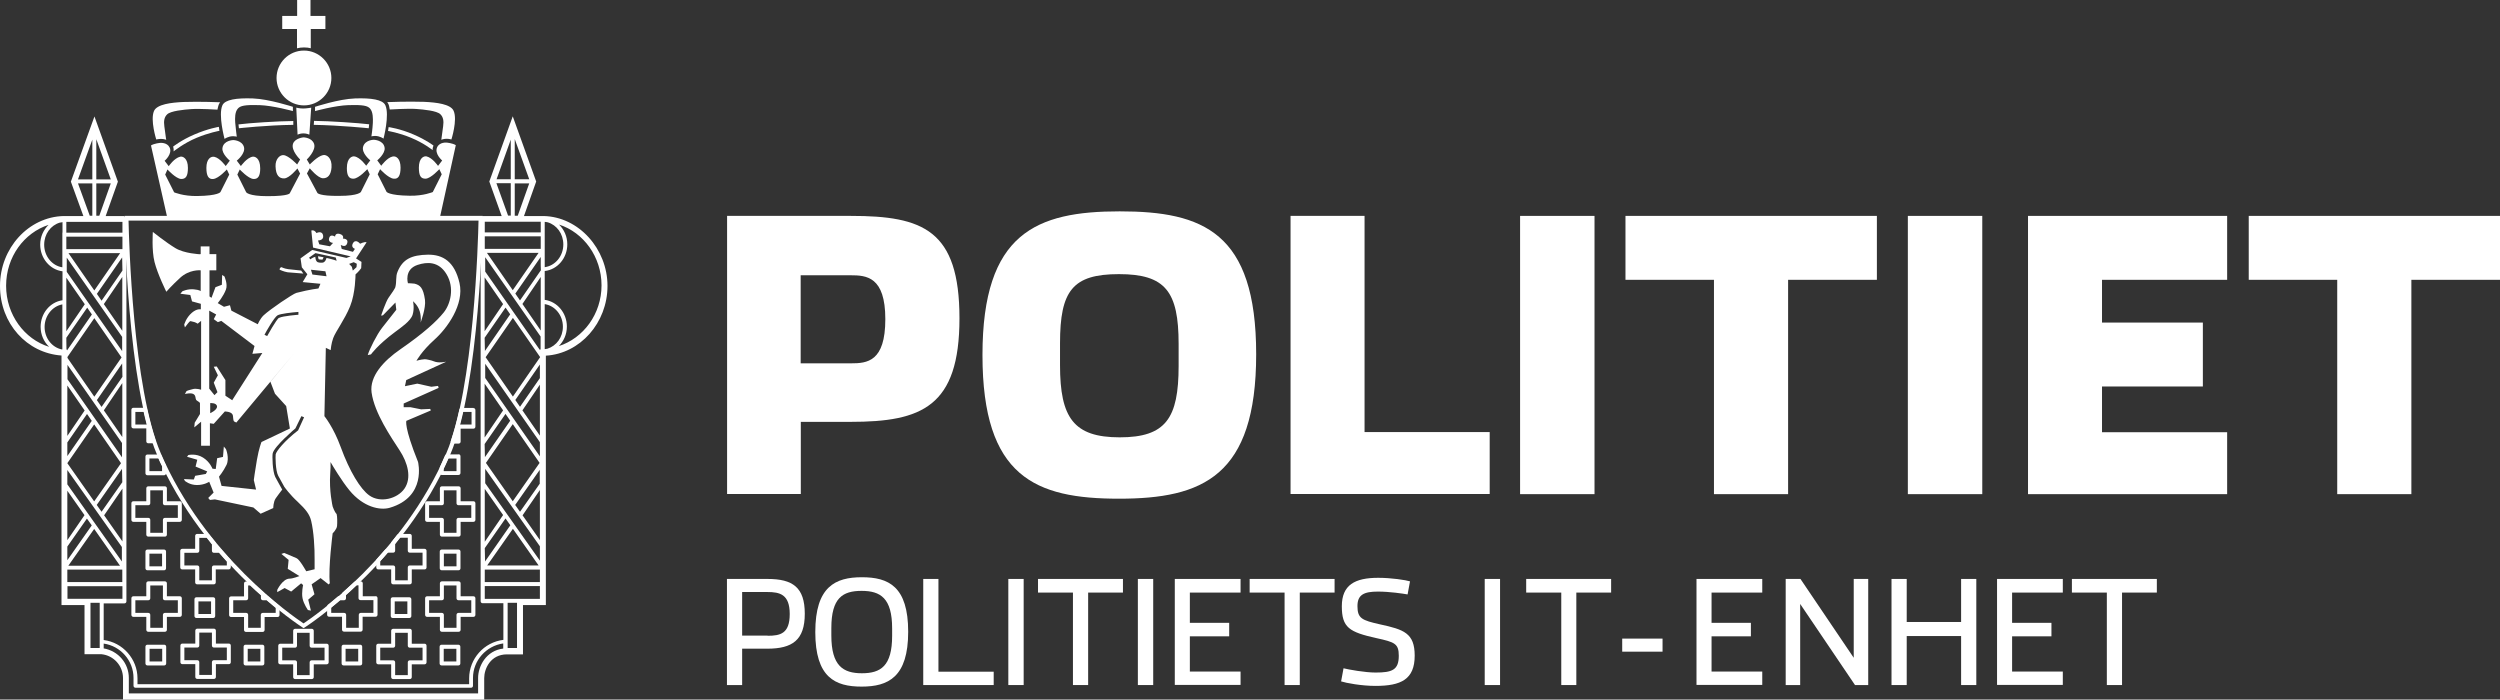 <?xml version="1.0" encoding="UTF-8"?><svg id="Layer_2" xmlns="http://www.w3.org/2000/svg" viewBox="0 0 176.01 49.25"><rect x="0" y="0" width="176.01" height="49.25" fill="#333333" stroke="none"/><defs><style>.cls-1{fill:#fff;}</style></defs><g id="Layer_1-2"><path class="cls-1" d="m51.18,15.2h8.73c5.06,0,7.64.98,7.64,7.21s-2.66,7.29-7.66,7.29h-3.51v5.08h-5.19V15.2Zm8.73,10.38c1.14,0,2.42-.11,2.42-3.11s-1.33-3.09-2.45-3.09h-3.51v6.2h3.54Z"/><path class="cls-1" d="m69.17,24.99c0-8.6,3.81-10.11,9.66-10.11s9.61,1.46,9.61,10.06-3.78,10.17-9.66,10.17-9.61-1.52-9.61-10.11Zm13.81.77v-1.54c0-3.7-.93-4.92-4.2-4.92s-4.15,1.17-4.15,4.87v1.54c0,3.7.96,5.08,4.2,5.08s4.15-1.33,4.15-5.03Z"/><path class="cls-1" d="m90.85,15.2h5.22v15.22h8.81v4.36h-14.02V15.2Z"/><path class="cls-1" d="m107.02,15.2h5.24v19.59h-5.24V15.2Z"/><path class="cls-1" d="m120.67,19.7h-6.23v-4.5h17.7v4.5h-6.25v15.09h-5.22v-15.09Z"/><path class="cls-1" d="m134.32,15.2h5.24v19.59h-5.24V15.2Z"/><path class="cls-1" d="m142.78,15.2h14.02v4.5h-8.81v3.01h7.1v4.5h-7.1v3.22h8.81v4.36h-14.02V15.2Z"/><path class="cls-1" d="m164.55,19.7h-6.23v-4.5h17.7v4.5h-6.25v15.09h-5.22v-15.09Z"/><path class="cls-1" d="m21.37,44.22l-.08-.05c-.07-.05-6.94-4.44-10.24-12.17-2.1-4.91-2.28-16.49-2.28-16.61v-.19s25.21,0,25.21,0v.19c0,.12-.18,11.7-2.28,16.61-3.31,7.73-10.18,12.13-10.24,12.17l-.08.05h0ZM9.05,15.53c.03,1.35.3,11.79,2.26,16.36,3.09,7.22,9.31,11.5,10.06,12,.75-.5,6.97-4.78,10.06-12,1.95-4.57,2.23-15.01,2.26-16.36H9.05Z"/><path class="cls-1" d="m21.22,19.05l-.93-.1c-.29-.04-.47-.14-.47-.14-.08,0-.15.11-.13.18,0,0,.3.14.56.18,0,0,1.11.09,1.11.09l-.15-.2Z"/><path class="cls-1" d="m14.07,17.9s-1.1-.05-1.72-.43c-.65-.39-1.59-1.14-1.59-1.14,0,0-.09,1.3.12,2.12.22.87.83,2.09.83,2.09,0,0,.32-.38.97-.98.65-.6,1.42-.53,1.42-.53h1.13v-1.14h-1.14Z"/><path class="cls-1" d="m20.86,7.58s.24.06.48.06.57-.06.57-.06l-.13,1.9s-.19-.09-.42-.09-.41.09-.41.09l-.09-1.89Z"/><path class="cls-1" d="m11.72,9.85s-.17-.07-.37-.07c-.18,0-.35.04-.35.04,0,0-.43-1.36-.16-2,.2-.48,1.21-.6,2.08-.64,1.14-.04,2.58.02,2.58.02,0,0-.1.12-.13.26-.04.14-.06.26-.06.26,0,0-1.26-.08-1.83-.04-.56.04-1.46.13-1.71.37-.21.2-.25.48-.2.84.05.41.13.96.13.96Z"/><path class="cls-1" d="m16.66,9.62s-.12-.03-.25-.03c-.35,0-.6.19-.6.19,0,0-.46-1.69-.15-2.37.18-.4,1-.52,2.14-.48,1.14.04,2.82.59,2.82.59v.3s-1.4-.39-2.36-.42c-1.04-.03-1.34.05-1.51.24-.22.24-.21.69-.19.99.03.4.11.99.11.99Z"/><path class="cls-1" d="m31.07,9.84s.17-.07.37-.07c.18,0,.34.05.34.05,0,0,.44-1.37.16-2.01-.2-.48-1.21-.6-2.08-.64-1.14-.04-2.6.02-2.6.02,0,0,.1.12.13.26.03.14.05.26.05.26,0,0,1.29-.08,1.85-.04.56.04,1.46.13,1.71.37.21.2.25.48.2.84-.05.41-.13.96-.13.96Z"/><path class="cls-1" d="m26.15,9.6s.12-.03.25-.03c.35,0,.6.19.6.19,0,0,.44-1.67.13-2.35-.18-.4-1-.52-2.14-.48-1.14.04-2.81.59-2.81.59v.3s1.4-.39,2.36-.42c1.04-.03,1.34.05,1.51.24.22.24.21.71.2,1.01-.02.44-.1.94-.1.94Z"/><path class="cls-1" d="m18.83,15.36h12.13l1.13-5.14c-.24-.15-.65-.18-.65-.18,0,0-.48-.05-.66.32-.22.46.35.94.35.94l-.29.38s-.39-.57-.81-.67c-.19-.04-.54.11-.54.79,0,.57.13.79.48.78.37-.02.96-.67.96-.67l.17.36-.63,1.25s-.65.28-1.63.26c-1.49-.02-1.63-.28-1.63-.28l-.62-1.23.17-.36s.57.63.95.67c.34.04.49-.22.49-.78,0-.63-.31-.84-.56-.78-.39.08-.8.65-.8.65l-.28-.38s.57-.47.52-.88c-.07-.55-.76-.57-.76-.57,0,0-.6,0-.75.47-.15.47.5.98.5.98l-.29.38s-.41-.59-.83-.66c-.13-.02-.53.06-.53.83,0,.53.15.76.48.74.37-.02.96-.67.96-.67l.17.36-.62,1.24s-.14.28-1.51.28h-.03c-1.37.02-1.52-.2-1.52-.2l-.74-1.38.2-.36s.55.68.92.7c.34.01.57-.22.61-.76.05-.67-.35-.93-.6-.87-.39.08-.93.66-.93.66l-.21-.35s.68-.64.51-1.11c-.16-.44-.74-.45-.74-.45,0,0-.6.05-.74.45-.16.48.5,1.11.5,1.11l-.21.35s-.59-.63-.96-.66c-.26-.02-.58.28-.56.79.02.64.26.86.61.85.37-.01.93-.7.93-.7l.19.36-.72,1.37s0,.22-1.57.22c-1.37,0-1.51-.28-1.51-.28l-.62-1.24.17-.36s.59.64.96.67c.33.02.48-.21.48-.74,0-.77-.4-.85-.53-.83-.42.07-.83.66-.83.66l-.29-.38s.65-.51.5-.98c-.15-.46-.75-.47-.75-.47,0,0-.69.02-.76.57-.05.41.52.88.52.88l-.29.38s-.41-.57-.8-.65c-.25-.05-.56.15-.56.78,0,.56.15.82.49.78.38-.04.95-.67.95-.67l.17.36-.62,1.23s-.14.26-1.63.28c-.98.02-1.63-.26-1.63-.26l-.63-1.25.16-.36s.59.65.96.67c.34.01.48-.21.48-.78,0-.68-.36-.83-.54-.79-.43.1-.81.67-.81.67l-.29-.38s.57-.48.35-.94c-.18-.37-.66-.32-.66-.32,0,0-.41.03-.65.18l1.16,5.14h12.13"/><path class="cls-1" d="m21.4,3.56c-1.07,0-1.93.87-1.93,1.93s.87,1.93,1.93,1.93,1.93-.87,1.93-1.93-.87-1.93-1.93-1.93Z"/><path class="cls-1" d="m21.88,3.4v-1.36h1.03v-.92h-1.05V0h-.94v1.12h-1.05v.92h1.04v1.36c.16-.04.32-.06.5-.06s.33.02.49.06Z"/><path class="cls-1" d="m15.41,8.93s-.76.12-1.73.54c-.91.39-1.49.85-1.49.85,0,0,.06.2.03.34,0,0,.71-.58,1.63-.96.86-.36,1.6-.49,1.6-.49l-.04-.27Z"/><path class="cls-1" d="m16.79,8.75l.03.28s1.98-.22,3.83-.24v-.27c-1.11.01-3.1.14-3.87.24Z"/><path class="cls-1" d="m27.37,8.95s.78.1,1.75.52c.91.39,1.4.78,1.4.78,0,0-.08.17-.06.32,0,0-.6-.49-1.52-.87-.86-.36-1.62-.48-1.62-.48l.04-.27Z"/><path class="cls-1" d="m25.99,8.75l-.03.28s-2.01-.21-3.87-.24l.02-.28c1.1.01,3.12.15,3.88.24Z"/><path class="cls-1" d="m22.71,18.28s.07-.17.07-.17l-.39-.07s.02.21.06.22c.02,0,.21.03.26.01Zm8.66,7.19s-.49.12-.85-.04c-.1-.05-.54-.15-.61-.14-.31.02-.59.11-.59.11,0,0,.36-.67,1.26-1.48.9-.8,2.12-2.49,1.77-4-.35-1.51-1.17-2-2.22-1.99-1.16.02-1.78.32-2.14,1.2-.15.35-.05.68-.16,1.1-.01.05-.25.43-.48.74-.19.27-.52,1.25-.52,1.25l.13-.02.88-.9.06.51s-.42.54-1,1.27c-.37.47-.9,1.53-1.01,1.92l.23-.05s.45-.65,1.7-1.58c.4-.3,1.09-.76,1.23-1.21.14-.45.03-.95.03-.95,0,0,.34.27.47.71.13.44.06.8.06.8,0,0,.39-1.04.31-1.61-.12-.85-.34-1.04-.74-1.14-.1-.02-.46-.03-.46-.03,0,0-.29-.97.68-1.29.67-.22,1.49-.26,2.04.66.58.96.27,2.11-.2,2.69-.5.62-1.4,1.45-3.05,2.59-1.19.82-2.18,1.9-2.03,3.04.2,1.46,1.4,3.19,1.97,4.07.58.88.87,1.95.34,2.71-.5.71-1.7,1.02-2.47.47-.63-.45-1.39-1.7-2.01-3.4-.51-1.4-1.15-2.18-1.15-2.18l.1-4.81.34.16s.04-.48.18-.85c.18-.48.81-1.3,1.19-2.24.38-.93.38-2.24.38-2.24,0,0,.26-.23.4-.44l.02-.44-.39-.25h.01s.74-1.13.74-1.13c-.14-.06-.46.1-.46.1,0,0-.31-.39-.51-.02-.15.29.15.38.15.38l-.14.21-.79-.2-.07-.29s.36.24.46-.13c.09-.33-.31-.31-.31-.31,0,0,.12-.23-.22-.33-.33-.09-.33.19-.33.19,0,0-.34-.23-.42.11-.08.32.28.33.28.33l-.22.24-.75-.14-.09-.27s.42,0,.36-.34c-.07-.4-.47-.18-.47-.18,0,0-.12-.25-.36-.18l.12,1.2,2.65.62-.3.11-2.41-.56-.82.59.09.63.39.49-.33.55,1.25.12-.14.33s-.58.06-1.55.31c-.26.07-1.86,1.16-2.31,1.58-.26.25-.41.63-.41.63l-1.86-.96-.1-.38-.42.11-.44-.26s.4-.47.58-.96c.14-.38-.11-.92-.11-.92l-.16-.1-.02.69-.45.17-.28.75-.14-.1v-3.52h-.62v3.15s-.06-.09-.49-.13c-.44-.04-.8.14-.8.14l-.14.17.7.09.12.45.62.17v.39s-.27-.07-.63.24c-.42.36-.54.84-.54.84l.05.19c.11-.12.31-.45.4-.44.26.06.32.07.5.18l.24-.2v4.85s-.35-.12-.6-.04c-.15.05-.32.07-.43.14l-.11.2s.47-.12.64.03c.14.13.08.24.15.38.04.07.21.13.27.22v.78s-.37.61-.37.61l-.03.33.48-.4v1.69h.62v-1.58l.27.04.78-.87s.43,0,.54.21c.07.13.02.38.11.49.08.04.16.08.16.08l4.06-4.87-1.66,2,.32.84.79.87.26,1.58-2,.95s-.18.44-.32,1.25c-.14.81-.22,1.43-.22,1.43l.16.67-2.43-.26-.18-.65s.3-.36.53-.83c.22-.48-.04-1.11-.04-1.11l-.15-.18-.06.73-.41.09-.1.76-.23-.02s-.17-.47-.66-.78c-.5-.32-1.04-.18-1.04-.18l-.09.12.72.21-.12.48.82.34-.1.18-.75.13-.09.26-.7-.03.07.13s.33.29.85.29.86-.23.86-.23l.31.76-.38.38.12.14.35-.04,2.71.57.51.44.89-.4s0-.43.17-.68c.11-.16.32-.44.46-.62,0-.01-.42-.74-.49-.89-.2-.41-.22-1.48-.18-1.66.1-.49,1.6-1.76,1.6-1.76l.42-.86.19.08-.42.92c-.96.74-1.55,1.48-1.58,1.69-.02.13-.02,1.14.18,1.51.08.15.43.78.43.78,0,0,.38.54.95,1.06.56.53.83.87.94,1.34.18.75.25,1.88.24,2.74,0,.35,0,.66,0,.66l-.59.14s-.46-.83-.68-.92c-.47-.2-.87-.37-.87-.37l-.2.07.51.42-.06.63.82.51s-.46.18-.69.18c-.49,0-.87.79-.87.79v.16s.52-.29.52-.29l.46.25.7-.58.14.12s-.12.52-.04.93c.08.41.38.83.38.83l.21.04-.19-.77.44-.38-.2-.7.63-.44.57.45.08-.09c-.12-1.05.2-3.51.2-3.51,0,0,.29-.28.31-.52.02-.2.02-.68-.03-.84-.15-.14-.28-.53-.28-.53,0,0-.26-1.1-.17-2.33.02-.28.03-.55.02-.8.15.26.78,1.32,1.33,1.99.98,1.19,2.16,1.43,2.84,1.23,2.62-.77,1.99-3.23,1.99-3.23-1-2.49-.82-2.89-.82-2.89l1.72-.73-.04-.11-.64.03-.75-.15h-.48v-.26s2.46-1.1,2.46-1.1l-.04-.14-.47.06-.99-.22-.87.18.09-.43,2.79-1.28Zm-6.46-7.01l.21.11-.02.24-.26.24-.07-.27-.19-.2.32-.12Zm-10.11,10.62v-.7s.46-.04.48.24c.01.25-.48.47-.48.47Zm1.54-.91l-.47-.31v-1.1s-.61-.96-.61-.96l-.21.02.29.6-.29.52.26.67-.21.21-.37-.46v-5.49l.49.27-.17.33.29.21.24-.09,2.34,1.77-.15.55.7-.06-2.13,3.34Zm3.31-5.8c-.18.09-.84,1.29-.84,1.29l-.19-.09c.11-.22.69-1.24.92-1.37.21-.12.99-.2,1.47-.24v.2s-1.1.08-1.36.22Zm2.11-4.23l.45-.32,1.43.31.06.23c-.17-.08-.71-.2-.71-.2-.07.26-.18.29-.23.32-.03.02-.27.03-.39-.02-.17-.08-.17-.38-.17-.38-.2.05-.35.18-.35.18l-.09-.12Zm.24,1.2l-.11-.35,1.02.11.08.35-.98-.12Z"/><path class="cls-1" d="m38.26,15.21h-1.37l.86-2.43-1.65-4.59-1.65,4.59.87,2.43h-1.38v.09c-.05.02-.1.06-.1.12v.97h0v1.44h0v22.02h0v1.44h0v1.04c0,.08.06.14.14.14h1.46v2.58c-1.36.16-2.41,1.33-2.41,2.71v.41H9.68v-.41c0-1.37-1.04-2.53-2.38-2.7v-2.58h1.46c.08,0,.14-.06.14-.14V15.42c0-.07-.06-.13-.13-.14,0,0,0-.07,0-.07h-1.33l.86-2.42-1.65-4.59-1.66,4.59.88,2.42h-1.39c-2.47.06-4.48,2.26-4.48,4.92s1.9,4.73,4.33,4.9v17.57h1.62v3.46h1.2c.86.09,1.51.82,1.51,1.68v1.51h25.43v-1.51c0-.65.44-1.67,1.6-1.67h1.13v-3.47h1.61v-17.56c2.41-.14,4.34-2.31,4.34-4.91s-2.02-4.87-4.5-4.92ZM4.39,24.6s-.04,0-.05,0c-.69-.15-1.2-.8-1.2-1.58s.54-1.46,1.25-1.59v3.17Zm0-3.46c-.87.13-1.53.92-1.53,1.87,0,.56.23,1.06.6,1.41-1.74-.54-3.03-2.26-3.03-4.3s1.27-3.73,2.99-4.29c-.36.35-.59.84-.59,1.39,0,.96.68,1.77,1.57,1.88v2.04Zm0-4.76v2.44c-.73-.11-1.28-.79-1.28-1.59,0-.75.46-1.37,1.11-1.56.06,0,.12-.02.18-.03v.74Zm4.23,21.74l-1.29-1.84,1.29-1.88v3.72Zm-1.98-17.67l-1.82-2.63h3.64l-1.82,2.63Zm1.96-2.33l.02.93-1.47,2.12-.33-.48,1.79-2.58Zm0,5.59v1.01l-3.9-5.58v-1l3.9,5.58Zm0,1.89l.02.93-1.47,2.12-.33-.48,1.78-2.58Zm-.04-.44l-1.92,2.77-1.89-2.73v-.07l1.89-2.73,1.92,2.77Zm.03,6.03v1.01l-3.84-5.5v-1.01l3.84,5.5Zm0,1.82l.02.94-1.46,2.08-.34-.48,1.78-2.54Zm-1.96,2.29l-1.89-2.69,1.89-2.73,1.89,2.73-1.89,2.69Zm-.67-6.4l-1.22,1.79v-3.55l1.22,1.76Zm.17.25l.33.48-1.72,2.48v-.96l1.39-2.01Zm2.45,9.37v1.01l-3.84-5.43v-1.01l3.84,5.42Zm-.13,1.31h-3.64l1.82-2.59,1.82,2.59Zm-2.5-3.56l-1.21,1.76v-3.48l1.21,1.72Zm.17.24l.34.48-1.72,2.45v-.96l1.38-1.97Zm2.49,3.59v.88h-3.87v-.88h3.87Zm0-9.33l-1.3-1.88,1.3-1.92v3.79Zm0-7.48l-1.3-1.88,1.3-1.91v3.8Zm-1.83-8.1v-2.28h1.02l-.81,2.28h-.21Zm0-5.39l1.02,2.83h-1.02v-2.83Zm-.28.03v2.8h-1.01l1.01-2.8Zm-1.01,3.08h1.01v2.28h-.18l-.83-2.28Zm-.82,2.71h3.95v.76h-3.95v-.76Zm0,1.04h3.95v.88h-3.95v-.88Zm0,2.89l1.3,1.87-1.3,1.9v-3.77Zm.03,5.06h-.02s-.01-.63-.01-.63v-.2l1.47-2.12.33.48-1.75,2.53-.02-.07Zm2.32,21.01h-.65s0-3.18,0-3.18h.65v3.18Zm-.87-3.46h-1.4v-.89h3.87v.89h-2.47Zm29.29,3.5c-1.22.14-1.78,1.25-1.78,2.07v1.09H9.07v-1.09c0-1.03-.74-1.9-1.77-2.08v-.34c1.19.17,2.1,1.2,2.1,2.42v.55c0,.08.06.14.14.14h23.62c.08,0,.14-.06.14-.14v-.55c0-1.23.93-2.26,2.13-2.43v.36Zm.8-30.47v-2.28h1.02l-.81,2.28h-.21Zm0-5.4l1.02,2.83h-1.02v-2.83Zm-.28.04v2.79h-1l1-2.79Zm-1.01,3.07h1.01v2.28h-.19l-.82-2.28Zm-.83,6.63l1.3,1.88-1.3,1.91v-3.79Zm1.47,2.12l.33.48-1.78,2.58-.02-.93,1.47-2.12Zm-1.47,5.36l1.3,1.88-1.3,1.91v-3.79Zm.02,5.18l-.02-.93,1.47-2.12.33.48-1.79,2.58Zm1.96-2.33l1.89,2.73-1.89,2.7-1.89-2.7,1.89-2.73Zm-1.97,4.56l1.29,1.84-1.29,1.88v-3.72Zm.02,5.11l-.02-.94,1.46-2.09.34.48-1.78,2.55Zm1.96-2.3l1.81,2.58h-3.62l1.81-2.58Zm.29,8.39h-.66s0-3.18,0-3.18h.66v3.18Zm1.61-3.46h-3.88v-.9h3.88v.9Zm0-1.18h-3.88v-.88h3.88v.88Zm0-1.51l-3.85-5.45v-1.01l3.85,5.45v1.01Zm0-1.45l-1.22-1.74,1.22-1.78v3.52Zm0-3.98l-1.4,1.99-.34-.48,1.73-2.47v.96Zm0-1.91l-3.85-5.52v-1l3.85,5.52v1.01Zm0-1.46l-1.23-1.78,1.23-1.81v3.59Zm0-4.05l-1.4,2.02-.33-.48,1.73-2.5v.96Zm0-1.45l-1.9,2.75-1.92-2.77,1.92-2.77,1.91,2.75v.04Zm.04-.56h-.04v.03l-3.85-5.52v-1.01l3.9,5.58v.92Zm-3.77-6.81h3.64l-1.82,2.63-1.82-2.63Zm3.79,5.47l-1.29-1.87,1.29-1.9v3.77Zm0-4.23l-1.46,2.11-.33-.48,1.79-2.58v.62s.01.32.01.32Zm0-1.52h-3.94v-.88h3.94v.88Zm0-1.16h-3.94v-.75h3.94v.75Zm.28,1.44v-2.18c.07,0,.14.02.21.03.64.19,1.1.81,1.1,1.56,0,.82-.57,1.5-1.31,1.6v-1.01Zm.19,6.75c-.06,0-.12.03-.19.03v-3.17c.72.11,1.28.78,1.28,1.59,0,.74-.45,1.35-1.09,1.55Zm.79-.17c.35-.35.58-.83.58-1.39,0-.96-.68-1.76-1.56-1.88v-2.03c.9-.1,1.59-.91,1.59-1.88,0-.56-.23-1.04-.58-1.39,1.72.55,2.99,2.27,2.99,4.28s-1.27,3.72-3.02,4.28Z"/><path class="cls-1" d="m15.01,43.51h-1.18c-.08,0-.14-.06-.14-.14v-1.18c0-.08.06-.14.14-.14h1.18c.08,0,.14.06.14.14v1.18c0,.08-.06.14-.14.14h0Zm-1.04-.28h.89v-.89h-.89v.89h0Z"/><path class="cls-1" d="m18.47,46.85h-1.18c-.08,0-.14-.06-.14-.14v-1.18c0-.08.06-.14.14-.14h1.18c.08,0,.14.06.14.14v1.18c0,.08-.06.14-.14.14h0Zm-1.03-.28h.89v-.89h-.89v.89h0Z"/><path class="cls-1" d="m11.55,40.15h-1.17c-.08,0-.14-.06-.14-.14v-1.18c0-.08.06-.14.14-.14h1.17c.08,0,.14.06.14.14v1.18c0,.08-.06.14-.14.14h0Zm-1.03-.28h.89v-.89h-.89v.89h0Z"/><path class="cls-1" d="m11.56,46.85h-1.18c-.08,0-.14-.06-.14-.14v-1.18c0-.08.06-.14.14-.14h1.18c.08,0,.14.06.14.14v1.18c0,.08-.06.14-.14.14h0Zm-1.03-.28h.89v-.89h-.89v.89h0Z"/><path class="cls-1" d="m25.36,46.85h-1.17c-.08,0-.14-.06-.14-.14v-1.18c0-.08.06-.14.14-.14h1.17c.08,0,.14.06.14.14v1.18c0,.08-.06.14-.14.14h0Zm-1.03-.28h.89v-.89h-.89v.89h0Z"/><path class="cls-1" d="m28.82,43.51h-1.17c-.08,0-.14-.06-.14-.14v-1.18c0-.08.06-.14.14-.14h1.17c.08,0,.14.06.14.14v1.18c0,.08-.06.14-.14.14h0Zm-1.03-.28h.89v-.89h-.89v.89h0Z"/><path class="cls-1" d="m32.28,40.15h-1.18c-.08,0-.14-.06-.14-.14v-1.18c0-.08.06-.14.14-.14h1.18c.08,0,.14.06.14.14v1.18c0,.08-.06.14-.14.14h0Zm-1.03-.28h.89v-.89h-.89v.89h0Z"/><path class="cls-1" d="m32.27,46.85h-1.18c-.08,0-.14-.06-.14-.14v-1.18c0-.08.06-.14.14-.14h1.18c.08,0,.14.06.14.14v1.18c0,.08-.06.14-.14.14h0Zm-1.03-.28h.89v-.89h-.89v.89h0Z"/><path class="cls-1" d="m11.37,32.08c-.02-.05-.07-.08-.13-.08h-.86c-.08,0-.14.06-.14.14v1.18c0,.08.06.14.14.14h1.17c.08,0,.14-.06.14-.14v-.55c-.12-.22-.22-.45-.32-.68Zm.04,1.09h-.89v-.89h.63c.09.2.18.4.26.54v.35Z"/><path class="cls-1" d="m32.28,31.99h-.82c-.06,0-.11.03-.13.08-.12.26-.23.52-.37.84v.39c0,.08.06.14.14.14h1.18c.08,0,.14-.06.14-.14v-1.18c0-.08-.06-.14-.14-.14Zm-.14,1.18h-.9v-.19c.1-.23.21-.46.32-.7h.58v.89Z"/><path class="cls-1" d="m16.25,39.95v-.47s-.01-.07-.04-.09c-.21-.23-.41-.46-.62-.7-.03-.03-.07-.05-.11-.05h-.12c-.06-.06-.11-.13-.17-.2v-.17s-.01-.06-.03-.09c-.14-.18-.29-.36-.43-.54-.03-.03-.07-.05-.11-.05h-.74c-.08,0-.14.06-.14.14v.91h-.91c-.08,0-.14.06-.14.14v1.17c0,.08.06.14.14.14h.91v.91c0,.08.06.14.14.14h1.17c.08,0,.14-.06.14-.14v-.91h.91c.08,0,.14-.06.14-.14Zm-.28-.14h-.91c-.08,0-.14.06-.14.14v.91h-.89v-.91c0-.08-.06-.14-.14-.14h-.91v-.89h.91c.08,0,.14-.06.14-.14v-.91h.53c.12.15.24.31.36.46v.45c0,.08.06.14.14.14h.36c.18.21.37.42.55.62v.27Z"/><path class="cls-1" d="m18.91,42.01s-.06-.03-.09-.03h-.16s-.01,0-.02-.01v-.12s-.02-.08-.05-.1c-.27-.24-.55-.49-.84-.77-.03-.02-.06-.04-.1-.04h-.33c-.08,0-.14.06-.14.14v.91h-.91c-.08,0-.14.06-.14.14v1.17c0,.08.06.14.14.14h.91v.91c0,.08.06.14.14.14h1.17c.08,0,.14-.06.14-.14v-.91h.91c.08,0,.14-.06.14-.14v-.56s-.02-.08-.05-.11c-.23-.19-.47-.39-.73-.61Zm.5,1.14h-.91c-.08,0-.14.06-.14.14v.91h-.89v-.91c0-.08-.06-.14-.14-.14h-.91v-.89h.91c.08,0,.14-.06.14-.14v-.9h.14c.26.25.51.48.76.69v.21c0,.08.06.14.14.14h.26c.23.19.44.37.64.54v.35Z"/><path class="cls-1" d="m10.3,31.07c0,.08.06.14.14.14h.39s.09-.02.11-.06c.03-.04.03-.08.02-.13-.21-.63-.42-1.37-.6-2.2-.01-.06-.07-.11-.14-.11h-.83c-.08,0-.14.06-.14.14v1.17c0,.08.06.14.14.14h.91v.9Zm-.77-1.18v-.89h.58c.07.31.14.61.22.89h-.8Z"/><path class="cls-1" d="m26.45,41.98h-.91v-.91c0-.08-.06-.14-.14-.14h-.36s-.07.01-.1.04c-.28.26-.55.51-.81.74-.03.03-.05.06-.05.1v.12s-.03.03-.05.04h-.16s-.07.01-.09.03c-.25.21-.48.41-.7.58-.03.03-.05.07-.05.11v.59c0,.08.06.14.14.14h.91v.91c0,.08.06.14.14.14h1.17c.08,0,.14-.06.14-.14v-.91h.91c.08,0,.14-.06.14-.14v-1.17c0-.08-.06-.14-.14-.14Zm-.14,1.17h-.91c-.08,0-.14.06-.14.14v.91h-.89v-.91c0-.08-.06-.14-.14-.14h-.91v-.38c.19-.16.4-.33.61-.51h.29c.08,0,.14-.06.14-.14v-.24c.23-.21.48-.43.72-.67h.16v.9c0,.08.06.14.14.14h.91v.89Z"/><path class="cls-1" d="m29.89,38.64h-.9v-.91c0-.08-.06-.14-.14-.14h-.77s-.08.02-.11.05c-.13.17-.27.34-.4.51-.02.02-.03.06-.03.09v.17c-.06.08-.13.15-.19.23h-.12s-.08.02-.11.05c-.2.23-.39.45-.59.67-.02.03-.04.06-.04.09v.5c0,.08.06.14.14.14h.91v.91c0,.08.06.14.14.14h1.17c.08,0,.14-.06.14-.14v-.91h.9c.08,0,.14-.06.14-.14v-1.17c0-.08-.06-.14-.14-.14Zm-.14,1.17h-.9c-.08,0-.14.06-.14.14v.91h-.89v-.91c0-.08-.06-.14-.14-.14h-.91v-.31c.17-.19.35-.38.52-.59h.39c.08,0,.14-.06.14-.14v-.49c.11-.14.22-.28.33-.42h.56v.91c0,.08.06.14.14.14h.9v.89Z"/><path class="cls-1" d="m33.34,28.72h-.86c-.07,0-.12.05-.14.11-.18.83-.39,1.58-.6,2.21-.02.04,0,.09.02.13.03.04.07.06.11.06h.42c.08,0,.14-.06.14-.14v-.91h.9c.08,0,.14-.06.14-.14v-1.17c0-.08-.06-.14-.14-.14Zm-.14,1.17h-.83c.07-.28.15-.58.22-.89h.61v.89Z"/><path class="cls-1" d="m9.39,36.74h.91v.9c0,.08.06.14.14.14h1.17c.08,0,.14-.06.14-.14v-.9h.91c.08,0,.14-.06.14-.14v-1.17c0-.08-.06-.14-.14-.14h-.91v-.91c0-.08-.06-.14-.14-.14h-1.17c-.08,0-.14.06-.14.14v.91h-.91c-.08,0-.14.06-.14.14v1.17c0,.08.06.14.14.14Zm.14-1.17h.91c.08,0,.14-.06.14-.14v-.91h.89v.91c0,.08.06.14.14.14h.91v.89h-.91c-.08,0-.14.06-.14.14v.91h-.89v-.91c0-.08-.06-.14-.14-.14h-.91v-.89Z"/><path class="cls-1" d="m9.39,43.43h.91v.91c0,.08.06.14.14.14h1.17c.08,0,.14-.06.14-.14v-.91h.91c.08,0,.14-.06.14-.14v-1.17c0-.08-.06-.14-.14-.14h-.91v-.91c0-.08-.06-.14-.14-.14h-1.17c-.08,0-.14.06-.14.14v.91h-.91c-.08,0-.14.06-.14.14v1.17c0,.08.06.14.14.14Zm.14-1.17h.91c.08,0,.14-.06.14-.14v-.9h.89v.9c0,.08.06.14.14.14h.91v.89h-.91c-.08,0-.14.06-.14.14v.91h-.89v-.91c0-.08-.06-.14-.14-.14h-.91v-.89Z"/><path class="cls-1" d="m26.63,46.77h.91v.9c0,.08.06.14.14.14h1.17c.08,0,.14-.06.14-.14v-.9h.9c.08,0,.14-.06.14-.14v-1.17c0-.08-.06-.14-.14-.14h-.9v-.91c0-.08-.06-.14-.14-.14h-1.17c-.08,0-.14.06-.14.14v.91h-.91c-.08,0-.14.06-.14.14v1.17c0,.08.06.14.14.14Zm.14-1.17h.91c.08,0,.14-.06.14-.14v-.91h.89v.91c0,.08.06.14.14.14h.9v.89h-.9c-.08,0-.14.06-.14.14v.9h-.89v-.9c0-.08-.06-.14-.14-.14h-.91v-.89Z"/><path class="cls-1" d="m19.73,46.77h.91v.9c0,.08.06.14.14.14h1.17c.08,0,.14-.06.14-.14v-.9h.91c.08,0,.14-.06.14-.14v-1.17c0-.08-.06-.14-.14-.14h-.91v-.91c0-.08-.06-.14-.14-.14h-1.17c-.08,0-.14.06-.14.14v.91h-.91c-.08,0-.14.06-.14.14v1.17c0,.08.06.14.14.14Zm.14-1.17h.9c.08,0,.14-.06.14-.14v-.91h.89v.91c0,.08.06.14.14.14h.91v.89h-.91c-.08,0-.14.06-.14.14v.9h-.89v-.9c0-.08-.06-.14-.14-.14h-.9v-.89Z"/><path class="cls-1" d="m12.7,45.45v1.17c0,.08.06.14.14.14h.91v.9c0,.08.06.14.14.14h1.17c.08,0,.14-.06.14-.14v-.9h.91c.08,0,.14-.06.14-.14v-1.17c0-.08-.06-.14-.14-.14h-.91v-.91c0-.08-.06-.14-.14-.14h-1.17c-.08,0-.14.06-.14.14v.91h-.91c-.08,0-.14.06-.14.14Zm.28.14h.91c.08,0,.14-.06.14-.14v-.91h.89v.91c0,.08.06.14.14.14h.91v.89h-.91c-.08,0-.14.06-.14.14v.9h-.89v-.9c0-.08-.06-.14-.14-.14h-.91v-.89Z"/><path class="cls-1" d="m30.07,36.74h.9v.9c0,.08.06.14.14.14h1.18c.08,0,.14-.06.14-.14v-.9h.9c.08,0,.14-.06.14-.14v-1.17c0-.08-.06-.14-.14-.14h-.9v-.91c0-.08-.06-.14-.14-.14h-1.18c-.08,0-.14.06-.14.14v.91h-.9c-.08,0-.14.06-.14.14v1.17c0,.08.06.14.14.14Zm.14-1.17h.9c.08,0,.14-.06.14-.14v-.91h.89v.91c0,.08.06.14.14.14h.9v.89h-.9c-.08,0-.14.06-.14.14v.91h-.89v-.91c0-.08-.06-.14-.14-.14h-.9v-.89Z"/><path class="cls-1" d="m30.07,43.43h.9v.91c0,.08.06.14.14.14h1.18c.08,0,.14-.06.14-.14v-.91h.9c.08,0,.14-.06.14-.14v-1.17c0-.08-.06-.14-.14-.14h-.9v-.91c0-.08-.06-.14-.14-.14h-1.18c-.08,0-.14.06-.14.14v.91h-.9c-.08,0-.14.06-.14.14v1.17c0,.08.06.14.14.14Zm.14-1.17h.9c.08,0,.14-.06.14-.14v-.9h.89v.9c0,.08.06.14.14.14h.9v.89h-.9c-.08,0-.14.06-.14.14v.91h-.89v-.91c0-.08-.06-.14-.14-.14h-.9v-.89Z"/><path class="cls-1" d="m51.18,40.76h2.86c1.77,0,2.62.59,2.62,2.45s-.88,2.46-2.64,2.46h-1.77v2.56h-1.07v-7.47Zm2.86,4c.89,0,1.56-.14,1.56-1.53s-.7-1.55-1.58-1.55h-1.77v3.07h1.79Z"/><path class="cls-1" d="m57.4,44.5c0-3.2,1.41-3.86,3.28-3.86s3.26.64,3.26,3.84-1.41,3.86-3.28,3.86-3.26-.65-3.26-3.84Zm5.41.26v-.52c0-2.13-.82-2.64-2.15-2.64s-2.13.49-2.13,2.62v.52c0,2.14.83,2.66,2.15,2.66s2.13-.5,2.13-2.64Z"/><path class="cls-1" d="m65,40.76h1.07v6.53h3.89v.94h-4.96v-7.47Z"/><path class="cls-1" d="m70.99,40.76h1.08v7.47h-1.08v-7.47Z"/><path class="cls-1" d="m75.55,41.72h-2.47v-.96h5.98v.96h-2.45v6.51h-1.07v-6.51Z"/><path class="cls-1" d="m80.11,40.76h1.08v7.47h-1.08v-7.47Z"/><path class="cls-1" d="m82.71,40.76h4.63v.96h-3.57v2.13h2.77v.95h-2.77v2.48h3.57v.94h-4.63v-7.47Z"/><path class="cls-1" d="m90.45,41.72h-2.47v-.96h5.98v.96h-2.45v6.51h-1.07v-6.51Z"/><path class="cls-1" d="m94.42,47.97l.17-.92c.36.09,1.51.3,2.26.3,1.16,0,1.63-.18,1.63-1.18,0-.86-.29-.96-1.56-1.24-1.94-.43-2.45-.75-2.45-2.25s.92-2,2.56-2c.94,0,1.96.16,2.24.25l-.17.92c-.34-.06-1.27-.2-2.09-.2-.98,0-1.44.22-1.44,1.02,0,.87.31,1,1.6,1.29,1.66.36,2.43.61,2.43,2.2,0,1.67-.96,2.13-2.76,2.13-.98,0-2.06-.2-2.43-.32Z"/><path class="cls-1" d="m104.53,40.76h1.08v7.47h-1.08v-7.47Z"/><path class="cls-1" d="m109.92,41.72h-2.47v-.96h5.98v.96h-2.45v6.51h-1.06v-6.51Z"/><path class="cls-1" d="m114.21,44.96h2.84v.92h-2.84v-.92Z"/><path class="cls-1" d="m119.44,40.76h4.63v.96h-3.57v2.13h2.77v.95h-2.77v2.48h3.57v.94h-4.63v-7.47Z"/><path class="cls-1" d="m125.71,40.76h1.05l3.75,5.55v-5.55h1.02v7.47h-.93l-3.86-5.71v5.71h-1.02v-7.47Z"/><path class="cls-1" d="m133.17,40.76h1.07v3.03h3.83v-3.03h1.07v7.47h-1.07v-3.45h-3.83v3.45h-1.07v-7.47Z"/><path class="cls-1" d="m140.6,40.76h4.63v.96h-3.57v2.13h2.77v.95h-2.77v2.48h3.57v.94h-4.63v-7.47Z"/><path class="cls-1" d="m148.34,41.72h-2.47v-.96h5.98v.96h-2.45v6.51h-1.07v-6.51Z"/></g></svg>
